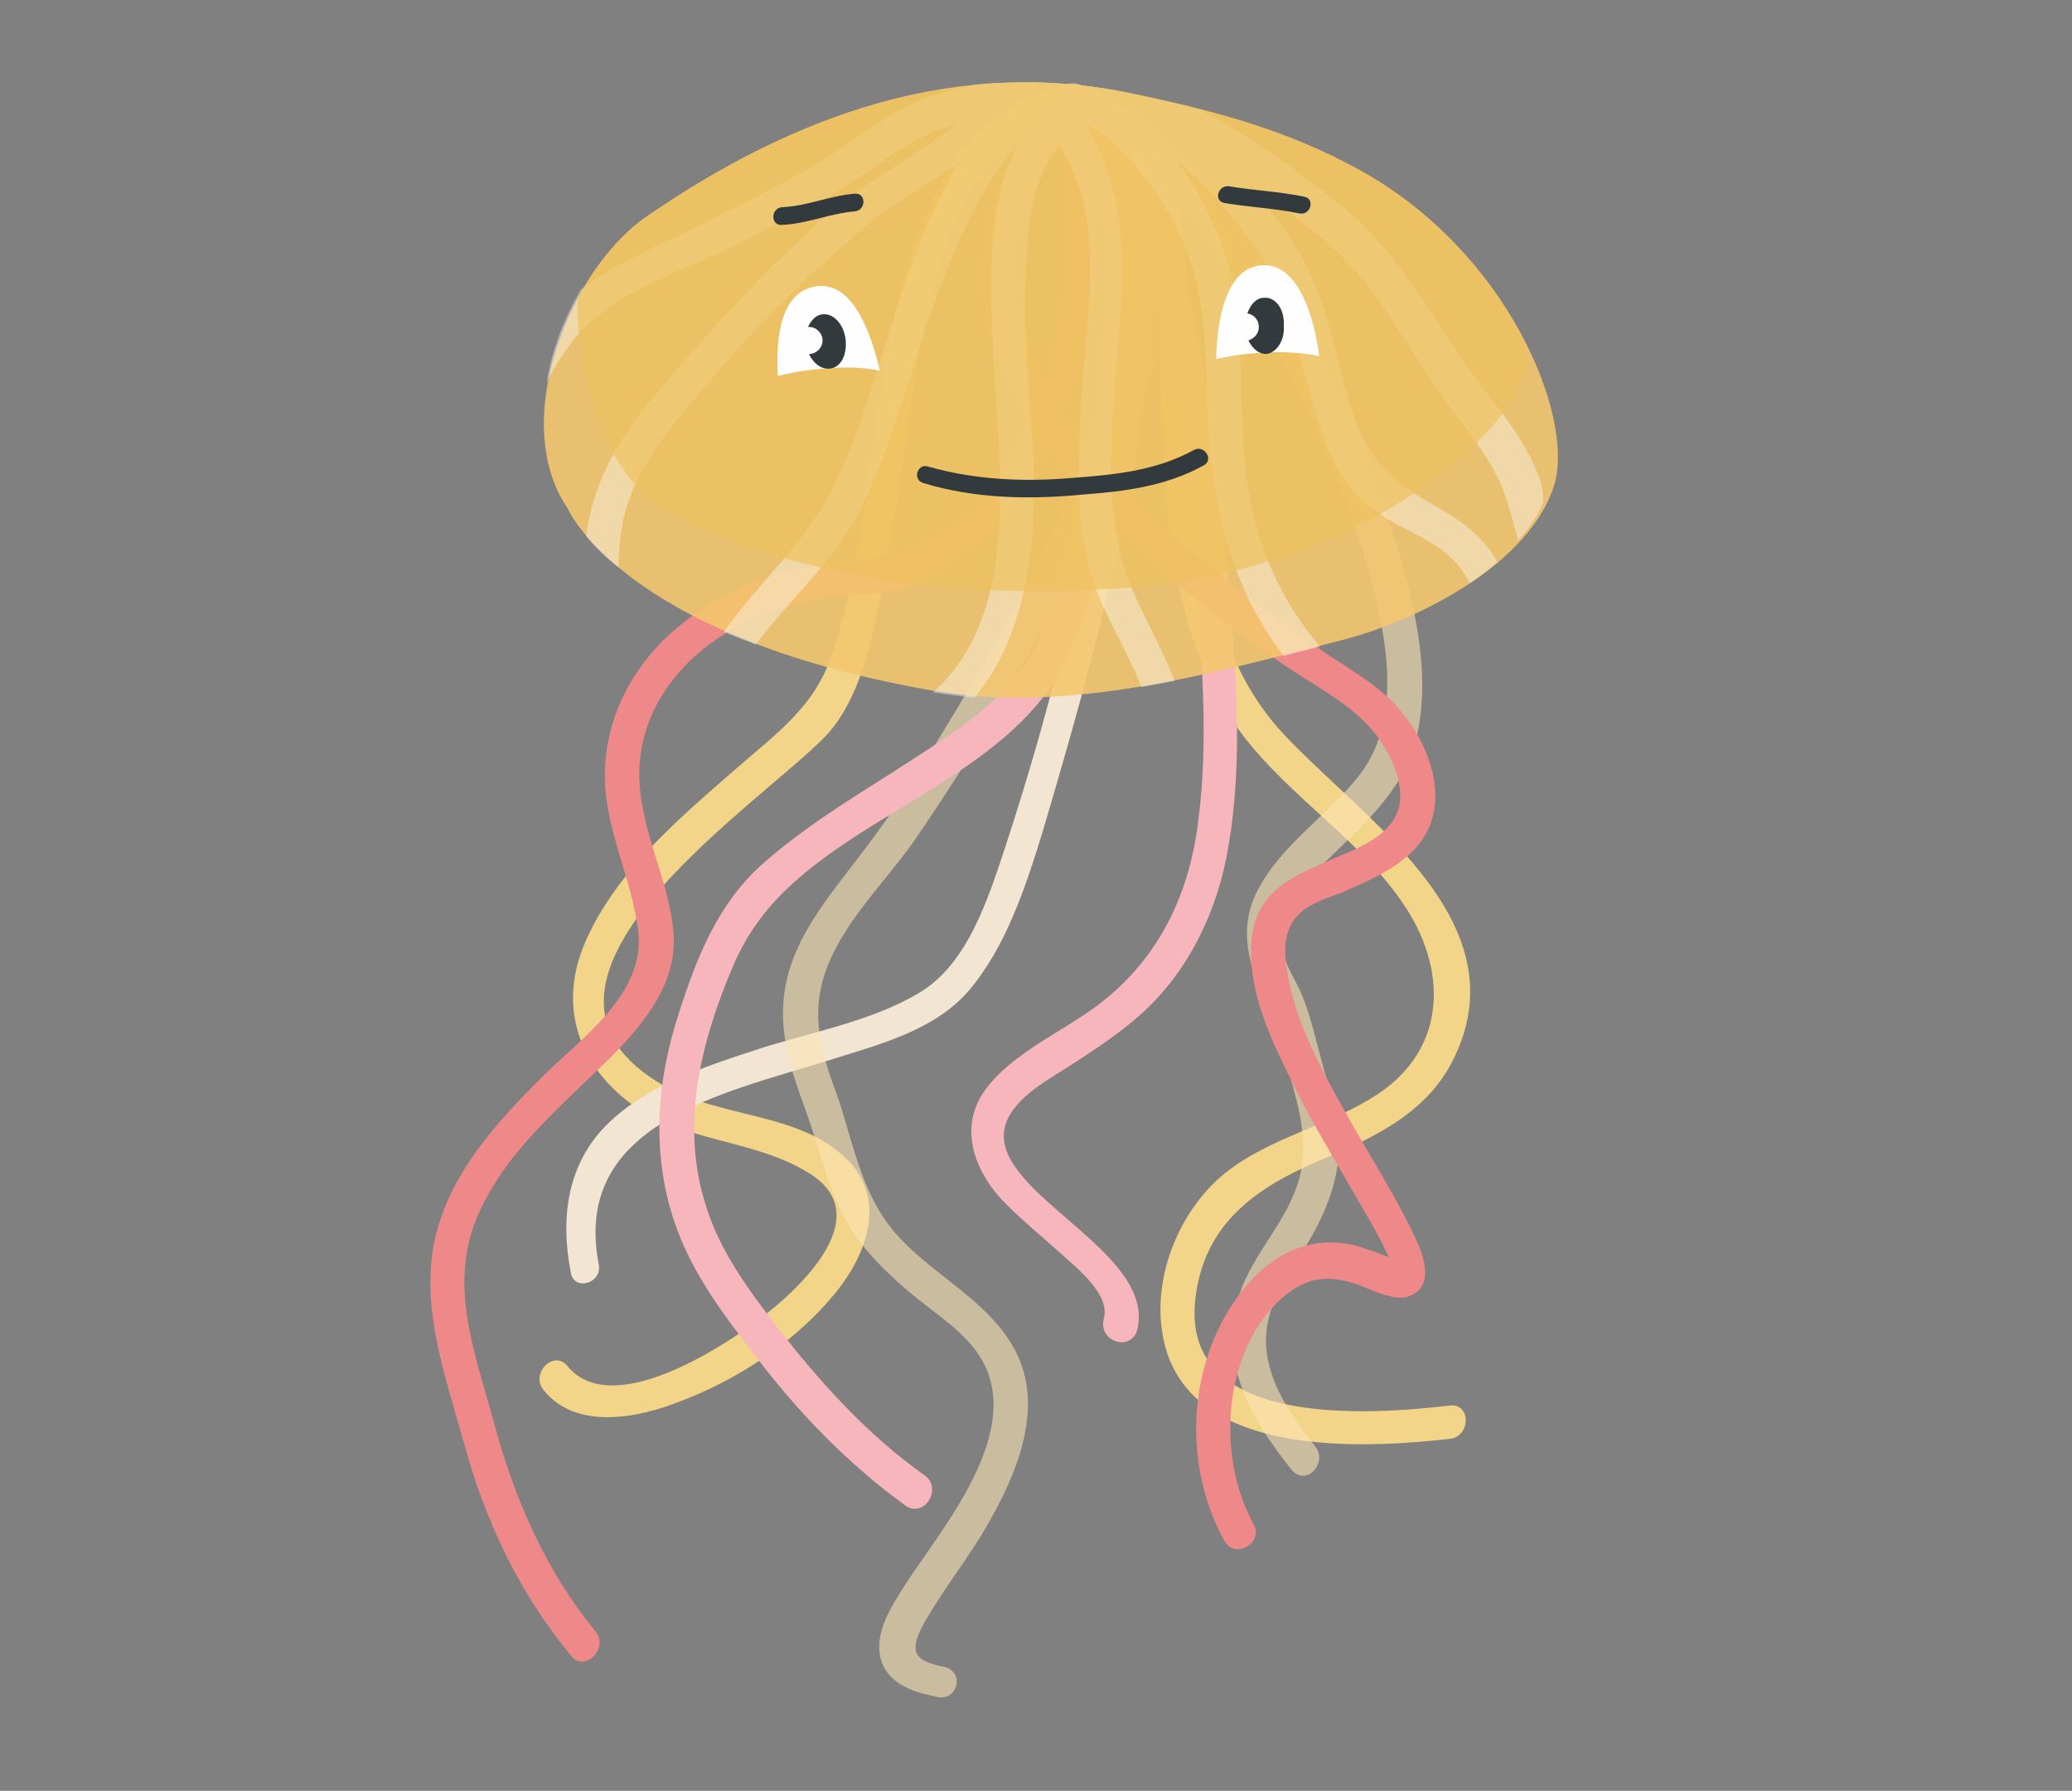 <svg xmlns="http://www.w3.org/2000/svg" xmlns:xlink="http://www.w3.org/1999/xlink" width="199" height="172" version="1.1" viewBox="0 0 199 172" xml:space="preserve"><rect x="0" y="0" width="199" height="172" fill="#808080" stroke="none"/><g><title>jellyfish-a</title><desc>Created with Sketch.</desc><g id="ocean" fill="none" fill-rule="evenodd" stroke="none" stroke-width="1"><g id="jellyfish-a" fill-rule="nonzero"><g id="tentacles" transform="translate(41, 7)"><g id="Group" fill="#FFDE8A" opacity=".9" transform="translate(10, 1)"><path id="Shape" d="M52.2,0.2 C41.6,1.5 37.4,11.9 35.2,21.1 C32.6,32.1 32.5,43.8 29,54.6 C27.3,59.9 23.6,62.4 19.5,66 C14.1,70.7 8.1,75.8 5.2,82.5 C2.7,88.3 4.3,93.8 9.2,97.7 C14.4,101.8 21.5,101.3 26.9,104.8 C33.8,109.3 24.3,117.2 20.4,119.8 C16.8,122.3 7.4,128 3.5,123.2 C2.2,121.6 -0.1,123.9 1.2,125.5 C4.3,129.4 10.3,128.2 14.3,126.6 C19.9,124.5 25.5,120.8 29.3,116.1 C32.3,112.4 34.2,107.1 30.3,103.3 C25.7,98.8 18.2,99.4 12.8,96.3 C-4.4,86.5 21.4,69.7 28.2,62.8 C31.1,59.8 32.3,55.2 33.2,51.2 C34.5,45.4 35.2,39.6 36.1,33.7 C37.6,23.9 39.4,5 52.2,3.4 C54.2,3.2 54.3,-1.80411242e-15 52.2,0.2 Z"/></g><g id="Group" fill="#FFDE8A" opacity=".9" transform="translate(60, 1)"><path id="Shape" d="M1.8,3.4 C11.8,6.4 10.2,22.6 10.5,30.6 C10.9,42 11.6,54.8 19.4,63.9 C23.9,69.2 29.8,73 33.7,78.7 C38,84.9 38.1,92.6 31.3,97.1 C26.6,100.2 20.9,101.2 16.5,104.8 C12.3,108.3 9.8,114.4 10.6,119.8 C12.3,132 29.3,131.2 38.2,130.2 C40.3,130 40.3,126.7 38.2,127 C30.4,127.9 12.4,129.2 13.8,116.8 C14.6,109.5 19.7,106 25.9,103.4 C31.1,101.2 36.3,98.8 38.8,93.3 C44.9,80.1 29.5,70.4 22,62.2 C13.6,52.9 13.9,38.6 13.4,26.9 C13.1,17.7 13.3,3.6 2.4,0.4 C0.6,-0.3 -0.2,2.8 1.8,3.4 Z"/></g><path id="Shape" fill="#F7B5BC" d="M68.2,120.8 C70.4,112.5 51.1,106.7 56.3,99.6 C57.7,97.7 60,96.5 62,95.2 C64.3,93.7 66.6,92.2 68.7,90.3 C73.3,86.1 76,80.3 77,74.2 C78.4,66 77.7,57.3 77,49 C76.3,39.7 75.2,30.4 73.2,21.3 C71.8,15.1 69.8,4.2 63.2,1.3 C61.3,0.5 59.6,3.3 61.6,4.1 C67.2,6.5 68.8,16.3 70,21.4 C72,30.2 73.1,39.3 73.8,48.3 C74.4,56 75.1,64 74.1,71.7 C73.3,78.6 70.5,84.7 65,89.1 C61.4,92 56.4,93.9 53.6,97.7 C51.1,101.2 52.5,105.2 55.1,108.1 C56.9,110 59,111.7 60.9,113.4 C62.4,114.8 65.7,117.3 65,119.7 C64.5,121.9 67.6,122.8 68.2,120.8 Z"/><path id="Shape" fill="#F2E5D1" d="M16.5,114.4 C13.9,100.9 28.5,98 38.4,94.9 C43.1,93.4 48.6,92.1 52,88.2 C55.6,84 57.5,78.2 59.1,73 C64.2,55.8 69.1,38.1 69.8,20.1 C70,14.3 70.5,2 62.3,1.3 C60.4,1.1 60.4,4.1 62.3,4.3 C68.5,4.8 66.9,19.3 66.7,23 C66,32.5 64.3,42 62,51.3 C60.2,59.1 58,66.9 55.5,74.5 C53.9,79.3 51.9,85.7 47.2,88.4 C42.5,91.2 36.5,92.2 31.4,93.9 C26.5,95.5 21.1,97.3 17.4,100.9 C13.5,104.7 12.8,109.9 13.8,115.1 C14,117.1 16.9,116.3 16.5,114.4 Z"/><path id="Shape" fill="#EF8989" d="M16.2,149.7 C11.3,143.7 8.4,136.9 6.4,129.5 C4.7,123.2 2.1,116.7 4.7,110.2 C7.3,103.7 13.1,99.1 17.9,94.3 C21,91.1 24,87.4 23.7,82.7 C23.3,77.5 20.5,72.9 20.4,67.6 C20.3,61.3 24.3,56.2 29.6,53.3 C32.2,51.9 35,51 37.8,50.5 C40.4,50 43.1,50.2 45.7,49.5 C49.8,48.3 53.2,45.5 55.9,42.2 C64.7,31.3 65.8,15.8 63.7,2.5 C63.4,0.4 60.2,1.3 60.6,3.4 C62.6,16.2 61.5,32 52,41.8 C48.2,45.7 44.4,46.5 39.2,47.1 C33.6,47.7 28.2,49.7 23.9,53.4 C19.9,56.8 17.3,61.6 17.1,66.9 C16.9,72.4 19.7,77.2 20.3,82.5 C21,88.5 14.7,92.8 11,96.5 C6.8,100.7 2.6,105.3 1,111.1 C-0.9,117.9 1.7,124.9 3.5,131.4 C5.6,139.1 8.8,145.9 13.9,152.1 C15.2,153.6 17.5,151.3 16.2,149.7 Z"/><g id="Group" fill="#FCE4B4" opacity=".6" transform="translate(60, 1)"><path id="Shape" d="M25.3,130.9 C23.1,128.1 20.8,124.9 20.6,121.2 C20.4,117 23.1,114.1 25,110.7 C26.4,108.2 27.4,105.6 27.6,102.7 C27.7,99.4 26.5,96.2 25.7,93 C25.2,91.2 24.8,89.4 24.1,87.7 C23.5,86.2 22.5,84.9 22.2,83.3 C21.5,80.4 23.2,78 25.1,76 C28.3,72.6 32.4,69.5 34.3,65.1 C37.1,58.3 34.8,49.6 32.7,42.9 C29.7,33.6 25.4,24.7 20,16.6 C16,10.5 10.3,2.2 2.7,0.2 C0.7,-0.3 -0.2,2.8 1.8,3.3 C8.5,5 13.6,12.9 17.1,18.2 C22.5,26.4 26.9,35.4 29.8,44.7 C31.8,51.3 34.2,60.4 29.6,66.4 C26.5,70.4 21.7,73.3 19.5,78.1 C17.1,83.5 21.2,88.7 22.5,93.8 C23.5,97.8 25,101.6 23.6,105.8 C22.4,109.4 19.7,112.1 18.3,115.6 C15.7,122.2 18.9,128 23,133.1 C24.4,134.9 26.6,132.5 25.3,130.9 Z"/></g><g id="Group" fill="#FCE4B4" opacity=".6" transform="translate(34, 0)"><path id="Shape" d="M15.7,153.1 C12.6,152.5 12.3,151.5 13.8,148.8 C15.4,146 17.4,143.4 19.1,140.7 C22.2,135.6 25.6,128.6 22.5,122.7 C19.6,117.2 13,114.9 9.7,109.7 C7.5,106.3 6.7,102 5.4,98.2 C4.2,95 3.1,91.6 3.8,88.1 C4.9,82.6 9.5,78.4 12.7,73.9 C15.6,69.7 18.4,65.3 21,60.8 C27.2,50.1 33.1,38.8 36.2,26.7 C38.6,17.5 39.5,5 28.6,1.1 C26.6,0.4 25.8,3.5 27.7,4.2 C37.7,7.8 34.5,21.3 32.1,28.9 C28.4,40.9 22.3,52.3 15.8,62.9 C13.4,66.9 10.9,70.8 8.1,74.5 C4.5,79.3 0.2,83.9 0.2,90.3 C0.2,93.6 1.3,96.7 2.4,99.7 C3.7,103.3 4.5,107.2 6.4,110.5 C8,113.2 10.3,115.4 12.7,117.4 C15,119.3 17.8,121 19.3,123.6 C23.3,130.6 15.6,139.6 12,145.1 C10.8,147 9.1,149.5 9.5,151.9 C9.9,154.5 12.5,155.5 14.7,155.9 C16.9,156.7 17.8,153.6 15.7,153.1 Z"/></g><path id="Shape" fill="#F7B5BC" d="M47.8,134.7 C42.3,130.8 37.7,125.7 33.6,120.4 C30.9,116.9 28.1,113.1 26.8,108.8 C24.3,101 26.3,93.1 29.4,85.8 C31.6,80.6 35.2,77.4 39.7,74.3 C47.2,69.1 58,64.6 61.7,55.7 C64.9,48.1 66.4,39.5 67.4,31.3 C68.5,22 69.6,9.6 63.3,1.8 C62,0.2 59.7,2.5 61,4.1 C66.9,11.3 65.2,24 64,32.5 C63.3,37.4 62.4,42.2 61.1,47 C60.2,50.3 59.3,54.1 57.3,57 C54.3,61.3 49.3,64.2 45,67 C40.6,69.8 36,72.6 32.1,76.1 C27.9,79.9 25.9,85 24.2,90.3 C22,97 21.5,104.2 24,111 C25.6,115.4 28.5,119.3 31.3,122.9 C35.5,128.5 40.4,133.6 46.1,137.7 C47.9,138.7 49.5,135.9 47.8,134.7 Z"/><path id="Shape" fill="#EF8989" d="M61,1.7 C55.8,7.3 52.4,14.3 53.4,22.1 C54.4,29.4 58.7,35.7 63.5,41 C68.9,46.9 75.3,51.9 81.8,56.5 C84.6,58.5 88.3,60.3 90.6,62.9 C92.2,64.7 93.9,67.8 93.4,70.4 C92.8,73 89.9,74.3 87.7,75.2 C83.6,77 79.7,78.2 79.2,83.3 C78.8,87.6 80.7,92.1 82.6,95.9 C84.7,100.4 87.4,104.7 89.9,109.1 C90.8,110.6 91.7,112.2 92.4,113.8 C92.5,114.1 92.7,115 92.7,115 C92.6,115 93.2,114 93.2,114.3 C93.2,114.2 93.3,114.4 93.2,114.2 C93,113.9 90.7,113.1 90.3,113 C88.8,112.4 87.2,112.2 85.6,112.4 C82.4,112.8 79.8,114.9 77.9,117.5 C73,124.2 72.6,133.8 76.6,141 C77.6,142.8 80.4,141.2 79.4,139.4 C75.8,132.9 76.4,122.7 82.2,117.6 C85,115.2 87.5,115.5 90.7,116.9 C91.8,117.3 93.1,117.9 94.3,117.5 C97.1,116.5 95.5,113 94.6,111.2 C92.7,107.3 90.3,103.6 88.2,99.8 C85.9,95.7 83.5,91.3 82.7,86.7 C82.4,85.1 82.2,83.3 83,81.8 C84.1,79.7 86.7,79.3 88.6,78.4 C91.6,77.1 95.2,75.4 96.4,72.1 C97.7,68.5 96,64.3 93.7,61.5 C91.7,58.9 88.7,57.4 86,55.5 C82.7,53.2 79.5,50.9 76.4,48.4 C69.7,43 62.9,36.8 59,29 C54.5,20 56.7,11.2 63.3,4 C64.8,2.4 62.5,0.1 61,1.7 Z"/></g><g id="head_1_" transform="translate(52, 7)"><g id="head"><path id="Shape" fill="#F4C76E" d="M78.7,9.4 C71.7,5.5 64.5,3.6 56.8,2 C40,-1.6 24.3,4 10.1,13.8 C2.8,18.8 -3.2,33.4 2.5,41.8 C2.5,41.8 7.7,54.1 37.4,59.3 C50.4,61.6 64,57.8 76.8,54.5 C84.3,52.6 95,47.1 97.3,39.5 C99.2,32.9 92.8,17.2 78.7,9.4 Z" opacity=".9"/><path id="Shape" fill="#FEFEFE" d="M95.6,38.3 C94.1,34.5 91.2,31.5 88.9,28.2 C85,22.6 82,16.8 76.5,12.5 C72.5,9.3 68.3,6.3 63.8,3.8 C63.7,3.7 63.6,3.7 63.4,3.6 C61.2,3 59,2.5 56.7,2 C51.7,0.9 46.8,0.7 41.9,1.1 C40.4,1.4 38.9,1.8 37.4,2.2 C33.4,3.6 30.1,6.6 26.5,8.7 C22.7,10.9 18.7,12.9 14.7,14.9 C10.8,16.8 7,18.4 3.8,20.8 C2.2,23.5 1,26.6 0.5,29.7 C1.3,28.1 2.3,26.7 2.8,26 C6.6,20.9 13.9,19 19.3,16.2 C22.3,14.6 25.3,13.2 28.2,11.5 C31.2,9.8 34,7.3 37.1,5.9 C38,5.5 39,5.2 39.9,4.9 C35.7,8.2 30.6,10.7 26.7,14.3 C20.7,19.8 15.4,25.5 10.2,31.8 C7,35.8 4.9,39.7 4.3,44.5 C5,45.4 6,46.4 7.4,47.5 C7.4,46.5 7.5,45.5 7.6,44.5 C8.3,38.1 13.2,33.1 17.2,28.4 C21.5,23.4 26.4,18.7 31.4,14.5 C34.1,12.3 37.2,10.6 40.1,8.7 C37.1,13.5 35.1,19.7 33.8,23.6 C32,29.1 30.6,34.6 28,39.8 C25.4,45.1 20.8,49 17.5,53.7 C18.5,54.1 19.5,54.5 20.6,54.9 C23.7,50.7 27.9,47.1 30.4,42.4 C32.7,37.9 34.2,33.1 35.7,28.3 C37.4,22.9 39.2,17.4 41.9,12.5 C42.8,10.8 44,8.8 45.6,7.2 C42.4,13.4 43.2,22.6 43.5,28.7 C44.1,38.8 45.8,52.2 37.6,59.5 C38.9,59.7 40.3,59.9 41.6,60 C47.2,53.3 47.7,43.2 47.1,34.5 C46.7,28.9 46.2,23.2 46.6,17.5 C46.8,13.9 47.4,9.7 49.7,6.9 C54.5,14.2 52.2,23.8 51.8,32.1 C51.5,37.3 51.3,42.8 52.7,47.9 C53.8,51.8 56.2,55.2 57.6,59 C58.7,58.8 59.8,58.6 60.8,58.4 C59.2,54.1 56.5,50.3 55.5,45.8 C54.2,40.2 54.8,34 55.2,28.3 C55.9,20.2 56.7,12 52.3,5.1 C52.4,5.1 52.5,5.1 52.6,5.1 C55.8,6.8 58.4,10.4 60.1,13.2 C63.4,18.6 63.8,24.2 63.9,30.5 C64.1,39.9 65.7,48.8 71.3,56 C72.5,55.7 73.6,55.4 74.8,55.1 C71.5,51.3 69.3,46.8 68.2,41.7 C66.8,35 67.6,28.1 66.6,21.3 C66,17.4 64,12.5 61,8.4 C63.7,10.6 66,13.3 68.1,16.1 C72.7,22.1 72.8,29.6 75.7,36.4 C76.8,38.9 78.3,40.9 80.6,42.4 C82.9,44 85.9,44.9 87.8,47 C88.3,47.6 88.8,48.3 89.2,49 C90.1,48.4 91,47.7 91.8,47 C91.7,46.8 91.5,46.5 91.4,46.3 C89.9,43.9 87.4,42.5 85,41.1 C81,38.9 79.1,36.4 77.7,32 C76.5,28.2 75.9,24.3 74.4,20.6 C73.1,17.2 71,14.4 68.7,11.6 C68.4,11.3 68.2,11 67.9,10.6 C70.3,12.3 72.7,14 75,15.9 C80.2,20.1 83,26.2 86.8,31.5 C88.9,34.4 91.3,37.1 92.5,40.4 C93,41.9 93.4,43.4 93.8,44.9 C94.8,43.8 95.6,42.6 96.2,41.4 C96.3,40.2 96,39.2 95.6,38.3 Z" opacity=".4"/><path id="Shape" fill="#EFC25E" d="M78.7,9.4 C71.7,5.5 64.5,3.6 56.8,2 C40,-1.6 24.3,4 10.1,13.8 C7.6,15.5 5.3,18.3 3.5,21.6 C3.3,28.3 5.6,36.2 9.5,40.1 C13.7,44.3 31.3,51.5 56.8,49.4 C78.4,47.6 91.5,35.8 94,29.9 C94.5,28.8 94.6,27.5 94.5,26.1 C91.5,20 86.2,13.6 78.7,9.4 Z" opacity=".7"/></g><g id="Group" transform="translate(22, 10)"><g id="Shape"><g><g fill="#FEFEFE"><path d="M5.2,8.4 C7.2,8.2 9.1,8.3 10.5,8.6 C9.6,4.7 7.8,1.41553436e-14 4.4,0.5 C1,1 0.5,5.3 0.7,9.1 C2,8.8 3.5,8.5 5.2,8.4 Z" transform="translate(0, 1) translate(0, 9)"/></g><path fill="#323A3D" d="M7.2,5.5 C7,4.1 6,3 4.9,3.2 C4.3,3.3 3.9,3.8 3.6,4.4 C3.6,4.4 3.7,4.4 3.7,4.4 C4.4,4.4 5,5 5,5.7 C5,6.4 4.4,7 3.7,7 C4.1,7.9 4.9,8.5 5.7,8.4 C6.8,8.3 7.4,7 7.2,5.5 Z" transform="translate(0, 1) translate(0, 9)"/></g><path fill="#323A3D" d="M1.1,3.6 C3.5,3.5 5.7,2.5 8.1,2.3 C9.2,2.2 9.2,0.5 8.1,0.6 C5.7,0.8 3.5,1.8 1.1,1.9 C7.54951657e-15,2 7.54951657e-15,3.7 1.1,3.6 Z" transform="translate(0, 1)"/></g><g id="Shape"><g><path fill="#FEFEFE" d="M4.8,8.9 C7.1,8.7 9.3,8.9 10.7,9.2 C10.2,5.3 8.7,0.8 5.8,0.5 C2.1,0.1 0.9,4.9 0.8,9.5 C2,9.2 3.3,9 4.8,8.9 Z" transform="translate(42, 0) translate(0, 8)"/><path fill="#323A3D" d="M5.4,3.6 C4.7,3.6 4.1,4.2 3.8,5.1 C4.4,5.2 4.9,5.7 4.9,6.4 C4.9,7 4.5,7.5 3.9,7.7 C4.3,8.5 4.9,9 5.6,9 C6.6,8.9 7.4,7.7 7.3,6.3 C7.4,4.7 6.5,3.5 5.4,3.6 Z" transform="translate(42, 0) translate(0, 8)"/></g><path fill="#323A3D" d="M1.6,2.5 C4,2.9 6.4,3 8.8,3.5 C9.9,3.7 10.3,2.1 9.3,1.9 C6.9,1.4 4.5,1.3 2.1,0.9 C1,0.7 0.5,2.3 1.6,2.5 Z" transform="translate(42, 0)"/></g><path id="Shape" fill="#323A3D" d="M14.7,29.4 C19.7,30.9 24.8,31 30,30.5 C34,30.2 38,29.7 41.6,27.7 C42.6,27.2 41.7,25.7 40.7,26.2 C37.1,28.2 33.1,28.6 29,28.9 C24.3,29.3 19.7,29.1 15.1,27.8 C14.1,27.5 13.6,29.1 14.7,29.4 Z"/></g></g></g></g></g></svg>